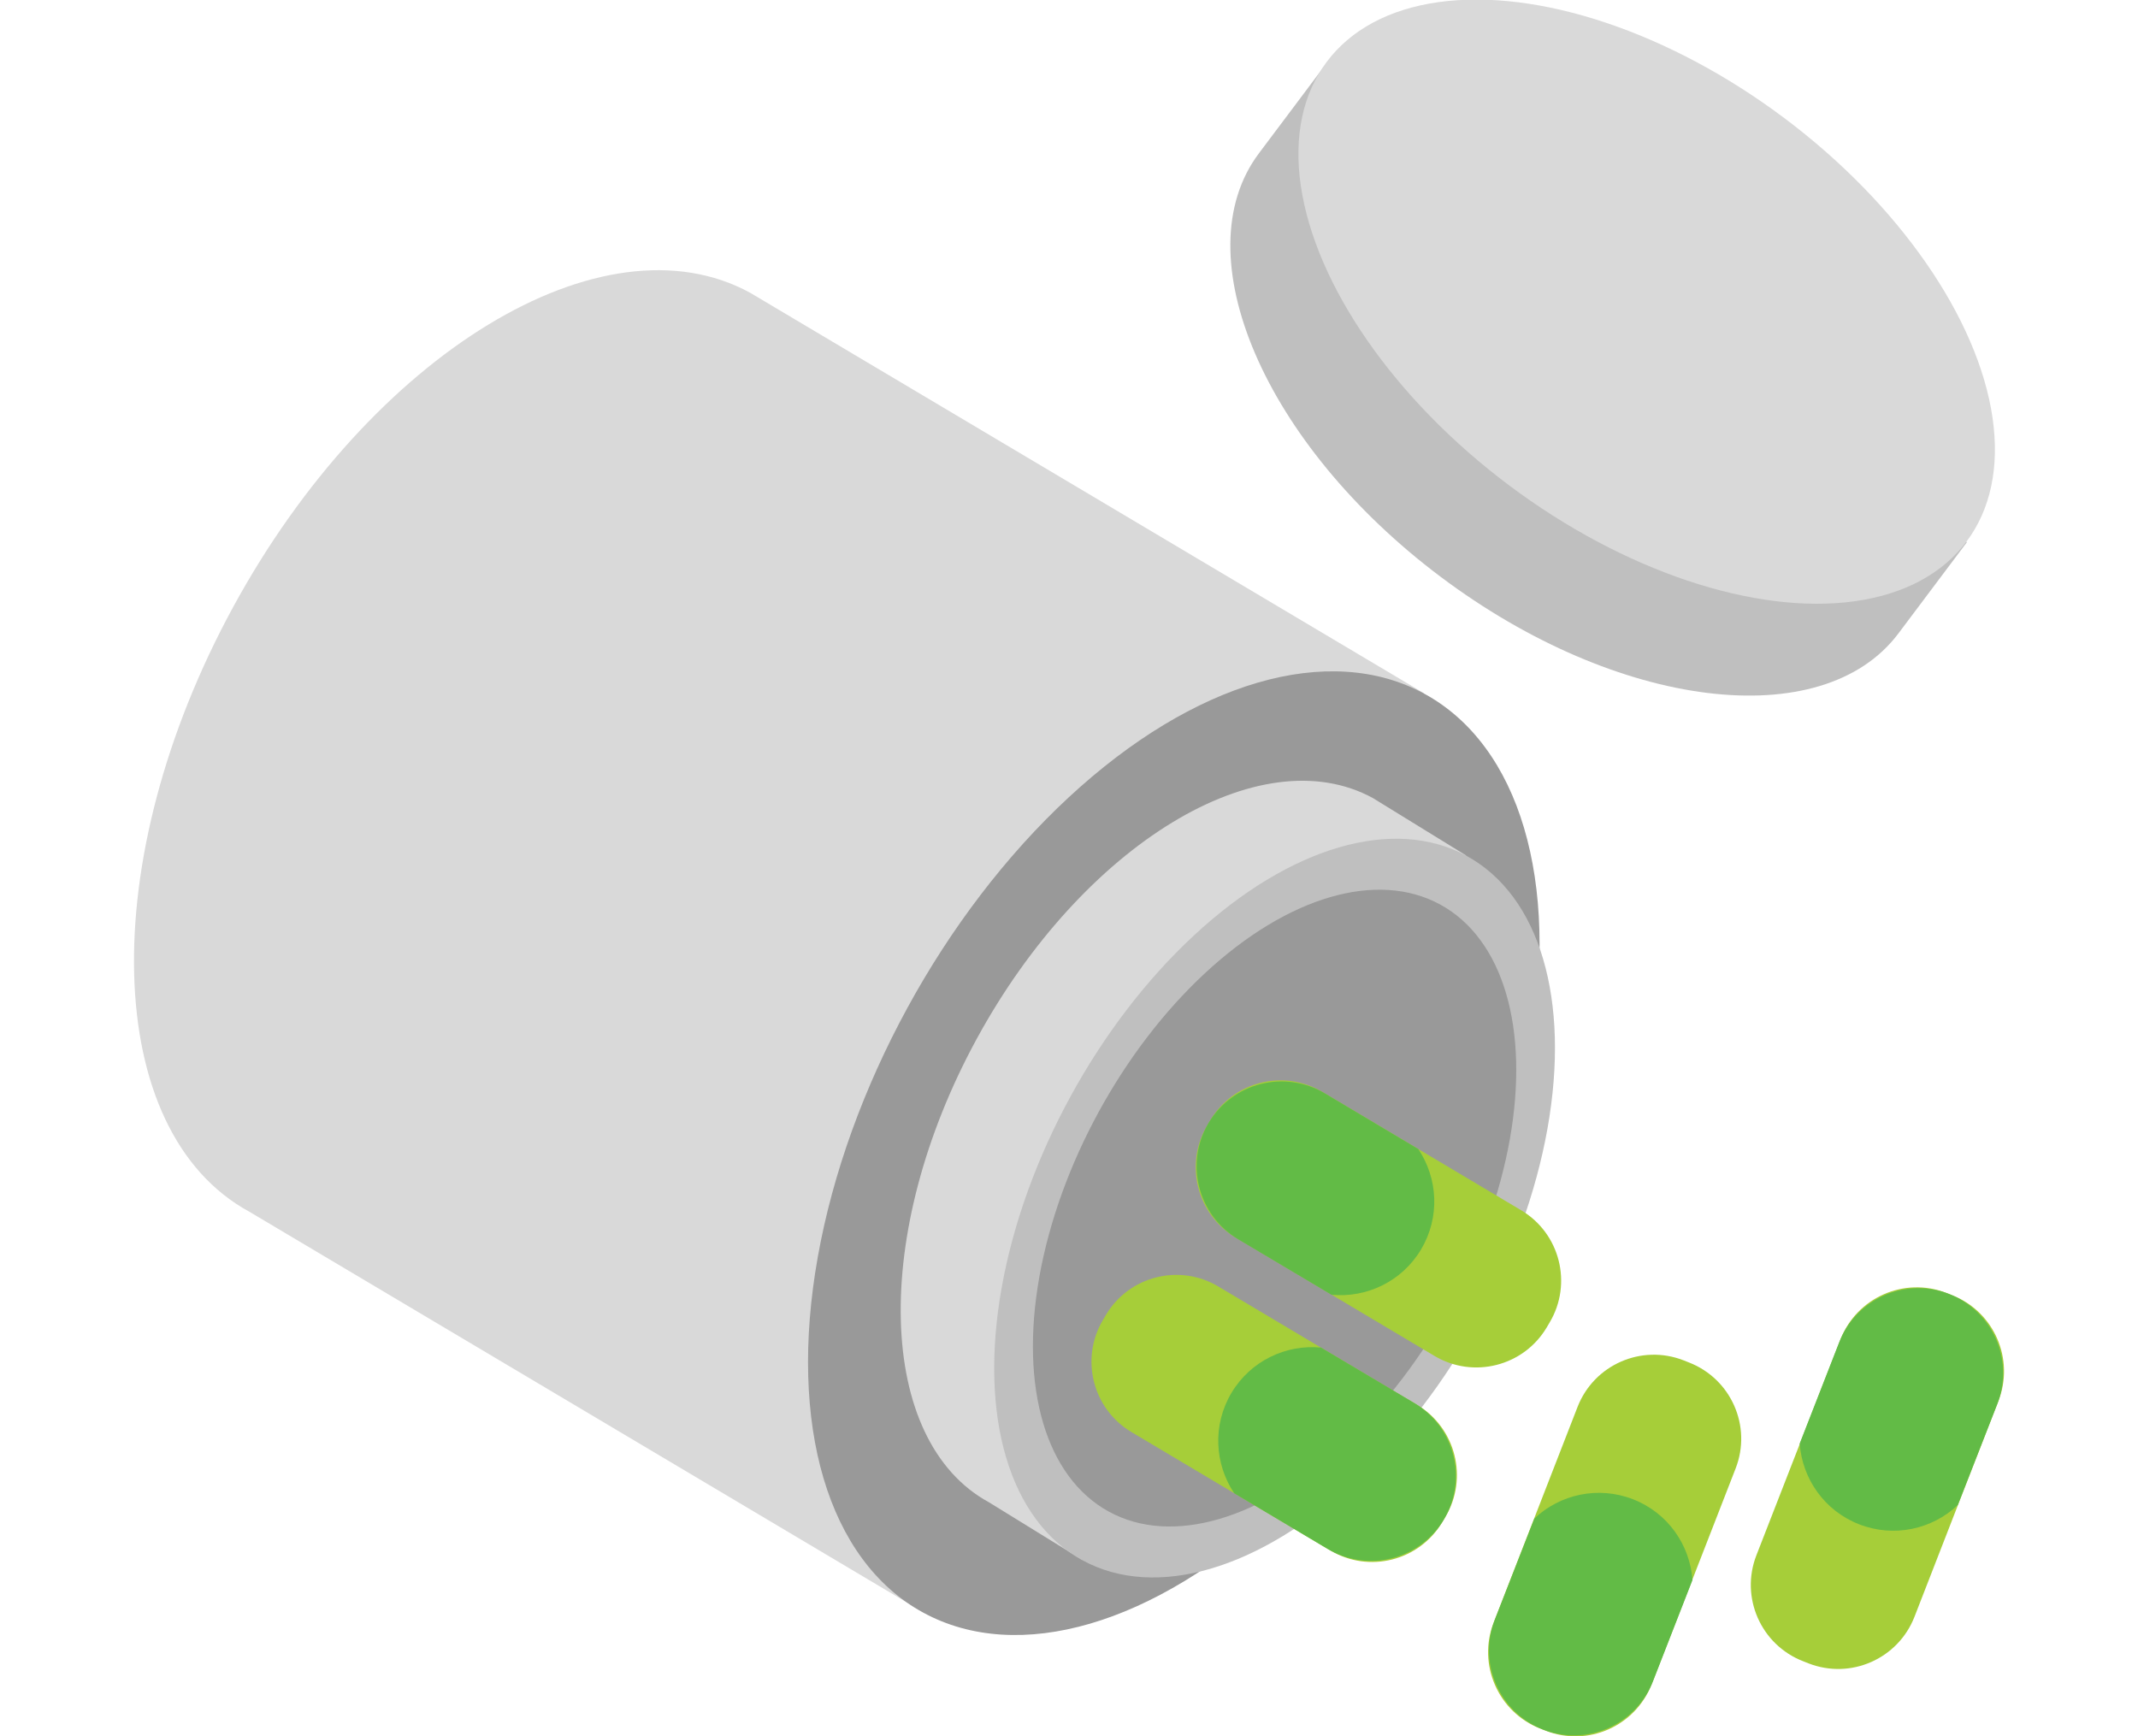 <?xml version="1.0" encoding="utf-8"?>
<!-- Generator: Adobe Illustrator 24.1.1, SVG Export Plug-In . SVG Version: 6.00 Build 0)  -->
<svg version="1.1" id="Capa_6" xmlns="http://www.w3.org/2000/svg" xmlns:xlink="http://www.w3.org/1999/xlink" x="0px" y="0px"
	 viewBox="0 0 186.24 151.25" style="enable-background:new 0 0 186.24 151.25;" xml:space="preserve">
<style type="text/css">
	.st0{fill:#A6CE39;}
	.st1{fill:#FFFFFF;}
	.st2{fill:#62BB46;}
	.st3{fill:#007CC3;}
	.st4{fill:#D9D9D9;}
	.st5{fill:#BFBFBF;}
	.st6{fill:#999999;}
</style>
<g>
	<path class="st4" d="M21.71,105.55C8.89,98.56,8.27,74.98,20.31,52.88S52.52,18.51,65.34,25.5l58.69,34.88l-5.89,20.04
		l-37.74,60.01L21.71,105.55z"/>
	<path class="st5" d="M165.37,55.18c-6.63,8.83-24.47,6.63-39.86-4.92s-22.48-28.07-15.85-36.9l5.96-7.94l55.71,41.82L165.37,55.18z
		"/>
	
		<ellipse transform="matrix(0.6 -0.8 0.8 0.6 36.288 125.266)" class="st4" cx="143.48" cy="26.33" rx="19.99" ry="34.83"/>
	
		<ellipse transform="matrix(0.479 -0.878 0.878 0.479 -34.869 142.1)" class="st6" cx="102.21" cy="100.41" rx="45.58" ry="26.43"/>
	<path class="st4" d="M86.15,130.87c-9.82-5.35-10.3-23.43-1.07-40.37s24.69-26.34,34.51-20.98l8.12,5l-18.2,44.39l-15.25,16.96
		L86.15,130.87z"/>
	
		<ellipse transform="matrix(0.479 -0.878 0.878 0.479 -34.493 152.304)" class="st5" cx="110.99" cy="105.19" rx="34.94" ry="20.26"/>
	
		<ellipse transform="matrix(0.479 -0.878 0.878 0.479 -34.493 152.304)" class="st6" cx="110.99" cy="105.19" rx="30.12" ry="17.46"/>
	<path class="st0" d="M170.03,112.82l-0.48-0.19c-3.67-1.43-7.8,0.39-9.23,4.06L153,135.48c-1.43,3.67,0.39,7.8,4.06,9.23l0.48,0.19
		c3.67,1.43,7.8-0.39,9.23-4.06l7.31-18.79C175.51,118.38,173.7,114.25,170.03,112.82z"/>
	<path class="st2" d="M173.99,122.29c1.48-3.8-0.4-8.09-4.21-9.57l0,0c-3.8-1.48-8.09,0.4-9.57,4.21l-3.44,8.82
		c0.22,3.05,2.14,5.86,5.19,7.04v0c3.04,1.18,6.36,0.42,8.58-1.68L173.99,122.29z"/>
	<path class="st0" d="M134.17,150.58l0.48,0.19c3.67,1.43,7.8-0.39,9.23-4.06l7.31-18.79c1.43-3.67-0.39-7.8-4.06-9.23l-0.48-0.19
		c-3.67-1.43-7.8,0.39-9.23,4.06l-7.31,18.79C128.69,145.01,130.51,149.15,134.17,150.58z"/>
	<path class="st2" d="M130.21,141.1c-1.48,3.8,0.4,8.09,4.21,9.57l0,0c3.8,1.48,8.09-0.4,9.57-4.21l3.44-8.82
		c-0.22-3.05-2.14-5.86-5.19-7.04v0c-3.04-1.18-6.36-0.42-8.58,1.68L130.21,141.1z"/>
	<path class="st0" d="M105.42,97.6l-0.26,0.44c-2.01,3.38-0.9,7.76,2.48,9.77l17.32,10.31c3.38,2.01,7.76,0.9,9.77-2.48l0.26-0.44
		c2.01-3.38,0.9-7.76-2.48-9.77l-17.32-10.31C111.81,93.1,107.43,94.21,105.42,97.6z"/>
	<path class="st2" d="M115.41,95.25c-3.51-2.09-8.04-0.94-10.13,2.57l0,0c-2.09,3.51-0.94,8.04,2.57,10.13l8.14,4.84
		c3.05,0.29,6.13-1.15,7.8-3.95l0,0c1.67-2.81,1.46-6.2-0.24-8.74L115.41,95.25z"/>
	<path class="st0" d="M125.65,132.58l0.26-0.44c2.01-3.38,0.9-7.76-2.48-9.77l-17.32-10.31c-3.38-2.01-7.76-0.9-9.77,2.48
		l-0.26,0.44c-2.01,3.38-0.9,7.76,2.48,9.77l17.32,10.31C119.26,137.08,123.63,135.97,125.65,132.58z"/>
	<path class="st2" d="M115.65,134.93c3.51,2.09,8.04,0.94,10.13-2.57l0,0c2.09-3.51,0.94-8.04-2.57-10.13l-8.14-4.84
		c-3.05-0.29-6.13,1.15-7.8,3.95l0,0c-1.67,2.81-1.46,6.2,0.24,8.74L115.65,134.93z"/>
</g>
</svg>
